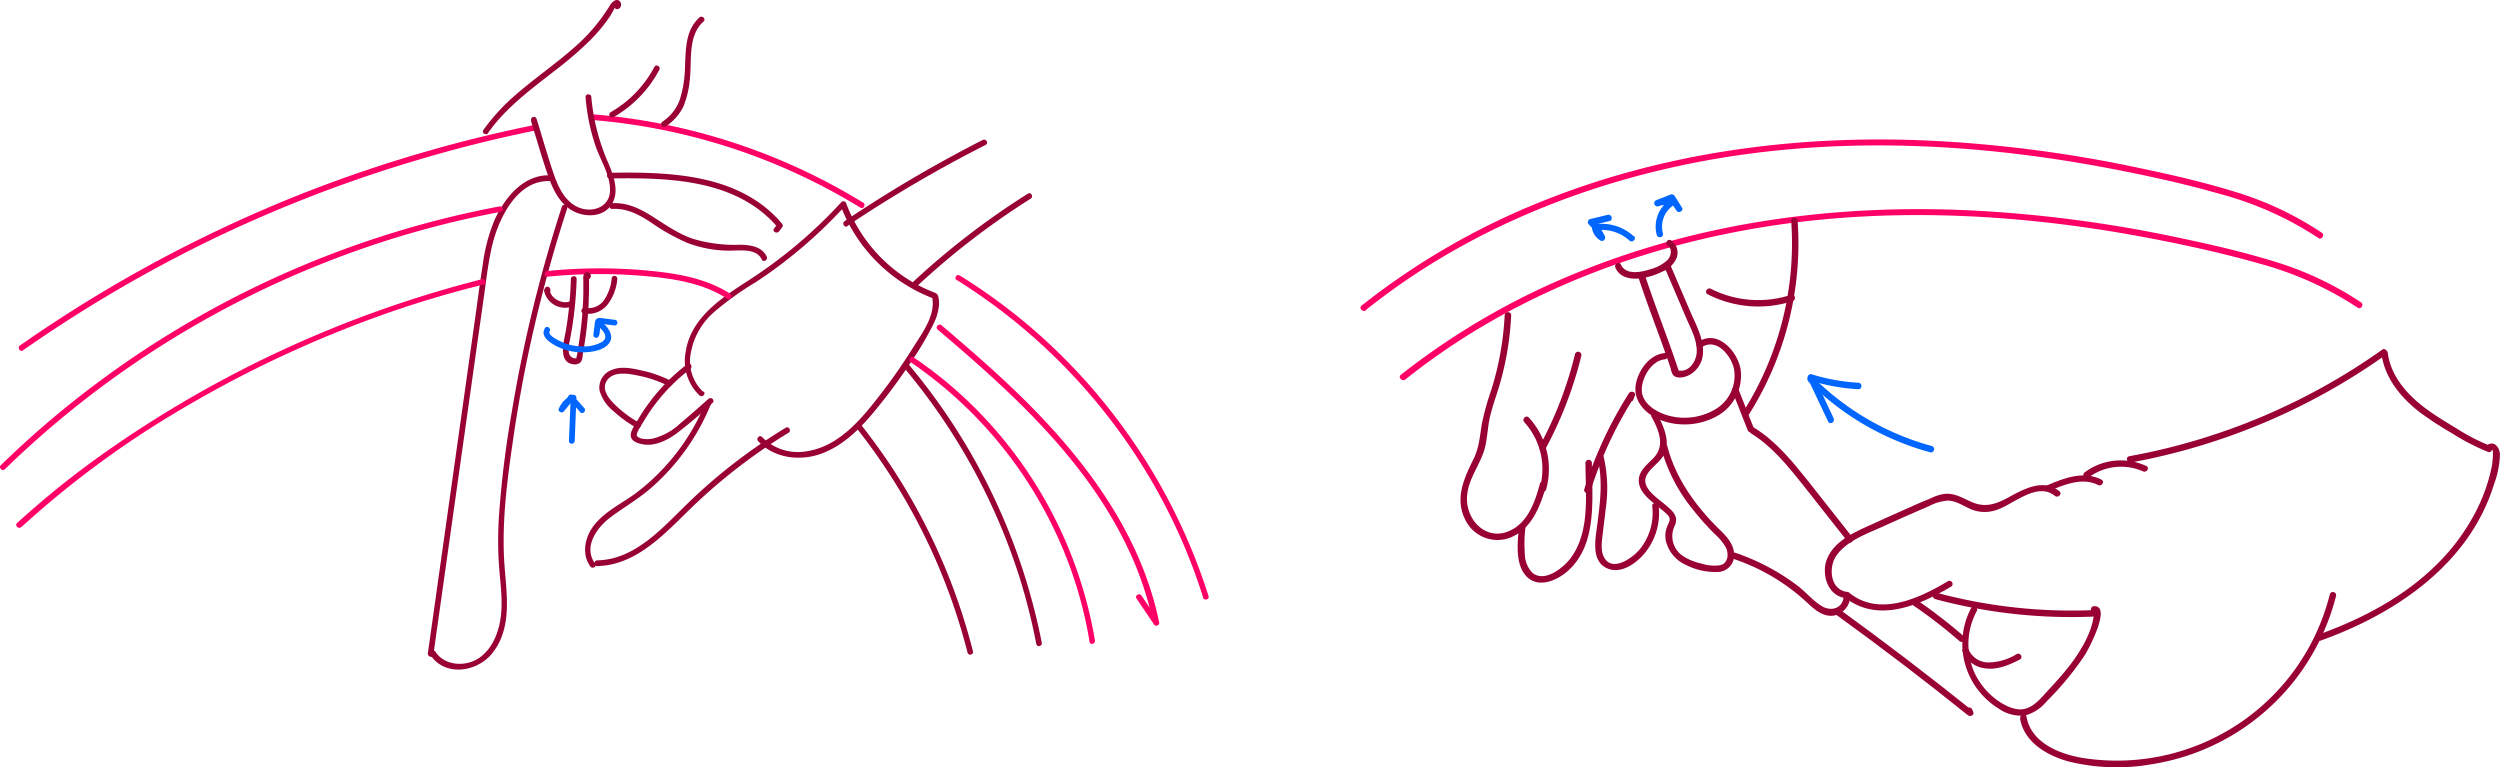 <svg xmlns="http://www.w3.org/2000/svg" viewBox="0 0 465.78 142.95"><defs><style>.cls-1{fill:#f06;}.cls-2{fill:#903;}.cls-3{fill:#06f;}</style></defs><title>Recurso 6</title><g id="Capa_2" data-name="Capa 2"><g id="Capa_2-2" data-name="Capa 2"><path class="cls-1" d="M261.86,70.68c18-14.37,39.88-23.39,62.45-27.64,25.15-4.73,51.14-3.45,76.17,1.33,6.95,1.33,13.89,2.86,20.7,4.8a63.13,63.13,0,0,1,18.08,8.15c.65.43,1.25-.61.61-1a61,61,0,0,0-15.94-7.54c-6.08-1.89-12.34-3.31-18.57-4.61a243.9,243.9,0,0,0-38.83-5c-24.48-1.1-49.27,2.17-72.07,11.38A134.27,134.27,0,0,0,261,69.83c-.61.48.25,1.33.85.85Z"/><path class="cls-2" d="M305.19,51.49c1.08,3.29,2.27,6.53,3.46,9.77.59,1.6,1.17,3.19,1.73,4.79q.42,1.17.81,2.34c.18.55.25,1.38.78,1.7.93.56,2.38.08,3.18-.47a4.89,4.89,0,0,0,2-2.87c.69-3-1.16-6.2-2.32-8.91l-3.73-8.71c-.3-.71-1.34-.09-1,.61l4.11,9.62c.83,1.93,2,4,1.91,6.21-.06,1.85-1.59,4.05-3.68,3.38l.42.43c-2-6.12-4.42-12.09-6.42-18.21-.24-.74-1.41-.42-1.17.32Z"/><path class="cls-2" d="M301,49.94c.95,2.09,3.48,2.19,5.44,1.8a13.91,13.91,0,0,0,3.27-1.13,4.8,4.8,0,0,0,2.64-2.5,2.78,2.78,0,0,0-1-3.32c-.65-.43-1.26.62-.61,1,.91.59.56,2-.05,2.64a7.77,7.77,0,0,1-3.3,1.76c-1.68.54-4.48,1.11-5.4-.9-.32-.71-1.36-.1-1,.61Z"/><path class="cls-2" d="M310.14,65.79c-2.79.25-4.85,3.13-5.35,5.71-.61,3.2,1.78,5.64,4.59,6.76a12.56,12.56,0,0,0,10.38-.66,8.62,8.62,0,0,0,4.54-8.75c-.56-3.45-4.39-7.62-7.95-5.09-.63.45,0,1.5.61,1,2.75-1.95,5.56,1.41,6.11,4a7.3,7.3,0,0,1-3.45,7.48,11.29,11.29,0,0,1-8.5,1.26c-2.26-.55-5.25-2.21-5.24-4.89,0-2.23,1.81-5.43,4.26-5.65.76-.07.77-1.28,0-1.21Z"/><path class="cls-2" d="M323,104.14a37.6,37.6,0,0,1,13.54,8c1.37,1.28,3,2.83,5.07,2.56a3.74,3.74,0,0,0,3.11-3.82.61.61,0,0,0-1.21,0c0,2.4-2.29,3.2-4.16,2-1.64-1-2.92-2.61-4.47-3.78A41.28,41.28,0,0,0,323.35,103c-.73-.26-1.05.91-.32,1.16Z"/><path class="cls-2" d="M322.74,72.84l2.85,7.25a.6.6,0,0,0,1.16-.32l-2.85-7.25a.6.6,0,0,0-1.16.32Z"/><path class="cls-1" d="M254.54,57.71c18-14.38,39.88-23.39,62.46-27.64,25.14-4.74,51.13-3.46,76.17,1.33,6.94,1.33,13.89,2.85,20.69,4.8a62.71,62.71,0,0,1,18.08,8.14c.65.44,1.26-.61.61-1a60.52,60.52,0,0,0-15.94-7.54c-6.08-1.9-12.33-3.31-18.56-4.61a243.05,243.05,0,0,0-38.83-5c-24.48-1.1-49.28,2.17-72.08,11.38a134.41,134.41,0,0,0-33.45,19.36c-.61.49.25,1.34.85.86Z"/><path class="cls-2" d="M307.71,77.66c1.33,2.47,2.6,5.34.36,7.67-1.22,1.27-2.87,2.45-2.74,4.41.15,2.23,2.52,3.75,4.05,5.05A13.46,13.46,0,0,1,310.76,96c.62.71.2,1.26-.11,2a4.65,4.65,0,0,0-.3,2.66,6.53,6.53,0,0,0,3.7,4.56,12,12,0,0,0,6.36,1.32,3.15,3.15,0,0,0,2.63-3.77c-.32-2.16-2.25-3.63-3.66-5.1-4-4.16-7.33-9-8.76-14.63a.6.6,0,0,0-1.16.32,30.92,30.92,0,0,0,5.77,11.35,51.08,51.08,0,0,0,4.26,4.8,9.93,9.93,0,0,1,2.05,2.47c.59,1.21.46,3-1.09,3.33A7.77,7.77,0,0,1,317,105a10,10,0,0,1-3.2-1.26A4.42,4.42,0,0,1,312,98c.87-1.86-.46-2.87-1.79-4-1.49-1.27-4.74-3.3-3.33-5.62,1.07-1.74,3.05-2.57,3.54-4.71s-.63-4.61-1.69-6.56c-.37-.68-1.41-.07-1,.61Z"/><path class="cls-2" d="M326.24,80.75c4,2.46,6.95,6.19,9.85,9.82,2.74,3.43,5.41,6.92,8.16,10.35.48.61,1.33-.25.85-.85-2.8-3.51-5.53-7.07-8.34-10.58s-5.89-7.31-9.91-9.78c-.67-.41-1.27.64-.61,1Z"/><path class="cls-2" d="M344.11,110.28c-3.15-.44-3.46-4.55-2-6.72,2-2.9,6-4.21,9-5.6q2.78-1.26,5.56-2.48l2.79-1.21a8.71,8.71,0,0,1,3.42-1c1.61,0,3.06,1.11,4.52,1.68A6.62,6.62,0,0,0,372,95c3.1-1,7.54-5.31,10.84-2.62.6.49,1.45-.36.85-.85-3-2.47-6.71-.38-9.6,1.2-2.21,1.21-4.27,1.88-6.69.82-1.61-.69-3.18-1.7-5-1.55a8.27,8.27,0,0,0-2.65.83c-1.22.51-2.44,1-3.65,1.57q-3.43,1.5-6.84,3.06c-3.24,1.48-7.36,3.06-8.84,6.62-1.14,2.74,0,6.86,3.32,7.33.76.1,1.09-1.06.33-1.17Z"/><path class="cls-2" d="M381.91,91.44c2.7-1.17,6.1-2.56,9-1.08.69.35,1.3-.69.61-1-3.31-1.71-7-.28-10.18,1.09-.71.31-.1,1.35.61,1Z"/><path class="cls-2" d="M389,89.06a10.13,10.13,0,0,1,10.27-1.24c.7.32,1.31-.72.61-1A11.31,11.31,0,0,0,388.4,88c-.61.47,0,1.52.61,1Z"/><path class="cls-2" d="M397,86.17a118.9,118.9,0,0,0,47.42-20c.63-.45,0-1.5-.61-1A117.83,117.83,0,0,1,396.71,85c-.76.14-.44,1.3.32,1.16Z"/><path class="cls-2" d="M443.67,65.79c.61,4.6,3.57,8.24,7.14,11a64.34,64.34,0,0,0,6.14,4,40.12,40.12,0,0,0,6.61,3.41c.73.27,1.05-.9.32-1.17a36.77,36.77,0,0,1-6.17-3.19c-1.91-1.16-3.83-2.3-5.62-3.62-3.46-2.55-6.63-6-7.22-10.46-.1-.75-1.31-.76-1.2,0Z"/><path class="cls-2" d="M343.72,111.3c6.15,4.91,14,1.45,19.89-2.06a.6.6,0,0,0-.61-1c-5.29,3.17-12.77,6.76-18.42,2.24-.61-.48-1.47.37-.86.86Z"/><path class="cls-2" d="M360.5,111.61a97.9,97.9,0,0,0,29.95,3.25c.77,0,.78-1.24,0-1.21a96.74,96.74,0,0,1-29.63-3.21.61.61,0,0,0-.32,1.17Z"/><path class="cls-2" d="M367.27,113.25a14.18,14.18,0,0,0,5,18.7,7.4,7.4,0,0,0,5,1.36,7.77,7.77,0,0,0,4-2.59,55.55,55.55,0,0,0,7.16-8.67c.68-1.08,5.06-9.25,1.72-9.11-.78,0-.78,1.25,0,1.21a12.45,12.45,0,0,1-.57,2.79,19.33,19.33,0,0,1-1.23,2.84,29.61,29.61,0,0,1-3.14,4.7c-1.14,1.44-2.38,2.8-3.62,4.14s-2.63,3.14-4.54,3.49-4.25-1-5.75-2.29a13.27,13.27,0,0,1-3.29-4.19,13,13,0,0,1,.28-11.77c.36-.68-.68-1.29-1-.61Z"/><path class="cls-2" d="M365.65,121.35a5.13,5.13,0,0,0,4.2,3.17c2.28.33,4.49-.62,6.47-1.64.69-.36.08-1.4-.61-1a10.26,10.26,0,0,1-5.43,1.54,4,4,0,0,1-3.47-2.34c-.27-.72-1.43-.41-1.16.32Z"/><path class="cls-2" d="M376.36,133.86c.74,4.42,5,6.89,9,8a37.37,37.37,0,0,0,15.51.53,42.11,42.11,0,0,0,26.81-15.84,42.6,42.6,0,0,0,7.55-15.49.6.6,0,0,0-1.16-.32,40.89,40.89,0,0,1-45.62,30.54c-4.44-.66-10-2.73-10.89-7.75-.13-.77-1.29-.44-1.16.32Z"/><path class="cls-2" d="M432.42,119.33c13.95-5,27.6-14.19,32.21-29a17.47,17.47,0,0,0,1.14-5.69c-.07-1.16-.9-2.47-2.17-1.84-.7.35-.09,1.39.61,1,.52-.26.11,2.74.06,3a30.39,30.39,0,0,1-.75,3,33.21,33.21,0,0,1-2.27,5.57,39.19,39.19,0,0,1-7.14,9.68c-6.12,6.11-13.94,10.21-22,13.13-.73.26-.42,1.43.32,1.16Z"/><path class="cls-2" d="M342.17,114.59q12.46,9,24.47,18.67c.41.33,1.25,0,1-.59l-.18-.47c-.28-.71-1.45-.4-1.17.32l.18.47,1-.59q-12.12-9.72-24.71-18.85c-.63-.46-1.23.59-.61,1Z"/><path class="cls-2" d="M356.57,112.87a93.25,93.25,0,0,1,8.51,6.58c.58.51,1.44-.34.85-.86a95.8,95.8,0,0,0-8.75-6.77c-.64-.44-1.25.61-.61,1.05Z"/><path class="cls-2" d="M280.34,58.69a55.28,55.28,0,0,1-2.51,14,49,49,0,0,0-1.74,6.27c-.39,2.32-.49,4.43-1.56,6.58-1.7,3.45-3.43,7.09-1.7,10.93a6.68,6.68,0,0,0,8.14,3.84c4.31-1.45,6-5.9,7.12-9.92a.61.61,0,0,0-1.17-.32c-.94,3.52-2.35,7.62-6.09,9-3.92,1.46-7.3-1.89-7.5-5.7-.21-4,2.72-6.8,3.46-10.51.38-1.9.44-3.82.93-5.7s1.12-3.61,1.66-5.42a55.31,55.31,0,0,0,2.17-13c0-.77-1.17-.77-1.21,0Z"/><path class="cls-2" d="M284,78.66a13,13,0,0,1,2.88,12.27.61.61,0,0,0,1.17.32,14.23,14.23,0,0,0-3.2-13.45c-.52-.57-1.38.29-.85.86Z"/><path class="cls-2" d="M287.9,83.71a73,73,0,0,0,6.73-17.47.61.61,0,0,0-1.17-.32,71.49,71.49,0,0,1-6.6,17.18c-.37.69.67,1.3,1,.61Z"/><path class="cls-2" d="M283,98.38c-.3,2.76-.73,7.05,1.57,9.17s5.73.47,7.65-1.28c5.41-4.93,4.41-13.37,4.37-20a.6.6,0,0,0-1.2,0c0,5.74.91,12.67-2.68,17.61-1.36,1.87-5,4.82-7.28,2.77a5.23,5.23,0,0,1-1.34-3.56,25.13,25.13,0,0,1,.11-4.75c.08-.77-1.12-.77-1.2,0Z"/><path class="cls-2" d="M296.34,91.45a73.81,73.81,0,0,1,8.21-17.59l-1.11-.47-.3.76c-.3.72.87,1,1.16.33l.31-.77c.26-.66-.75-1-1.11-.46a75.59,75.59,0,0,0-8.32,17.88c-.24.75.93,1.06,1.16.32Z"/><path class="cls-2" d="M297.64,85.4c1,3.94.51,8,0,12-.32,2.61-1.36,7,1.67,8.43,2.67,1.29,5.67-.93,7.25-2.93a11.79,11.79,0,0,0,2.48-8.58c-.08-.76-1.29-.77-1.21,0a10.65,10.65,0,0,1-2.31,8c-1.34,1.63-5.21,4.43-6.71,1.42-.61-1.22-.37-2.76-.23-4.07.18-1.61.41-3.22.58-4.83a26.15,26.15,0,0,0-.37-9.7.6.6,0,0,0-1.16.32Z"/><path class="cls-2" d="M325.92,77.11a59.67,59.67,0,0,0,9-35.95c-.05-.77-1.26-.78-1.2,0a58.65,58.65,0,0,1-8.8,35.34c-.42.66.63,1.27,1,.61Z"/><path class="cls-2" d="M318.2,54.85A20.72,20.72,0,0,0,334,56.09c.74-.24.42-1.4-.32-1.16a19.51,19.51,0,0,1-14.91-1.12c-.69-.35-1.3.69-.61,1Z"/><path class="cls-3" d="M341.66,78,337.91,70l-.68.89a37.42,37.42,0,0,0,9,1.63c.78,0,.78-1.17,0-1.21a36.24,36.24,0,0,1-8.7-1.58.61.61,0,0,0-.68.88l3.75,7.92c.34.7,1.38.09,1-.61Z"/><path class="cls-3" d="M336.91,71.07a51,51,0,0,0,22.74,13.21.61.61,0,0,0,.32-1.17,49.7,49.7,0,0,1-22.21-12.89.6.6,0,0,0-.85.85Z"/><path class="cls-3" d="M304.36,44a8.85,8.85,0,0,0-7.33-2.2c-.34,0-.47.45-.42.74a3.25,3.25,0,0,0,1.56,2.26c.55.34,1.07-.3.83-.82a11.09,11.09,0,0,0-2.15-3l-.27,1,3.28-.79c.75-.18.43-1.34-.32-1.16l-3.28.78a.61.61,0,0,0-.26,1A9.83,9.83,0,0,1,298,44.54l.83-.83a2.14,2.14,0,0,1-1-1.54l-.42.74a7.6,7.6,0,0,1,6.16,1.9c.57.52,1.43-.33.85-.86Z"/><path class="cls-3" d="M309.82,43.44a4.73,4.73,0,0,1,2-5.2.61.61,0,0,0-.15-1.1,5,5,0,0,0-3,.13l.32,1.17,2.68-1-.68-.28,1.35,2.07c.42.65,1.47,0,1-.61L312,36.5a.64.64,0,0,0-.68-.28l-2.68,1.05a.63.63,0,0,0-.42.75.61.61,0,0,0,.74.42,3.78,3.78,0,0,1,2.37-.13l-.14-1.11a6,6,0,0,0-2.52,6.56.6.6,0,0,0,1.16-.32Z"/><path class="cls-1" d="M110.23,22.35a113,113,0,0,1,50.06,16.33c.58.36,1.12-.56.53-.92a113.82,113.82,0,0,0-50.59-16.48c-.69-.05-.68,1,0,1.07Z"/><path class="cls-1" d="M4.27,65.28a258.22,258.22,0,0,1,35-20.57A253.07,253.07,0,0,1,77.17,30C84.54,27.77,92,25.9,99.56,24.35c.67-.13.39-1.16-.29-1A259.06,259.06,0,0,0,59.89,34.69,255.3,255.3,0,0,0,23.39,51.9Q13.28,57.69,3.73,64.36c-.56.39,0,1.31.54.92Z"/><path class="cls-2" d="M90.94,24.76c3.29-4.7,8-8.12,12.45-11.61a71.33,71.33,0,0,0,6.35-5.43,34.71,34.71,0,0,0,2.74-3.07c.4-.52.79-1.05,1.15-1.59a23.66,23.66,0,0,0,1.3-2.43c-.68-.07-.67,1,0,1.07s1-.83.63-1.36c-.62-.82-1.52,0-1.89.61a33.7,33.7,0,0,1-5,6.34c-3.92,3.8-8.5,6.8-12.61,10.39a37,37,0,0,0-6,6.54c-.39.57.53,1.1.92.54Z"/><path class="cls-2" d="M98.9,22.45C100,26,101,29.55,102.21,33c.92,2.6,2.32,5.36,5,6.53,2.09.92,4.89.85,6.43-1,1.92-2.35.8-5.55-.24-8a39.22,39.22,0,0,1-3.23-12.43c0-.68-1.12-.69-1.07,0A37,37,0,0,0,111,27.32c.92,2.63,2.76,5.4,2.65,8.28s-3,4-5.47,3.19c-2.71-.9-4.07-3.68-4.95-6.19-1.19-3.44-2.17-7-3.25-10.43-.2-.66-1.23-.38-1,.28Z"/><path class="cls-2" d="M114.31,21.83A22,22,0,0,0,122.84,13c.32-.6-.6-1.14-.92-.53a21.09,21.09,0,0,1-8.14,8.43.53.53,0,0,0,.53.92Z"/><path class="cls-2" d="M124,23.57a9.34,9.34,0,0,0,3.31-3.69A16.76,16.76,0,0,0,128.5,15c.46-3.58-.45-8.29,2.58-11,.52-.45-.24-1.2-.75-.75-2.78,2.44-2.55,6.4-2.73,9.78a21.09,21.09,0,0,1-.92,5.46,8.11,8.11,0,0,1-3.26,4.17c-.56.39,0,1.31.54.92Z"/><path class="cls-2" d="M128.07,67.83a35.81,35.81,0,0,0-9.34,10.57c-.44.78-1.39,2-1.19,2.95s1.45,1.31,2.27,1.44c2.21.37,4.36-.7,6.12-1.94a85.6,85.6,0,0,0,6.83-5.79c.52-.45-.23-1.2-.75-.75-1.77,1.54-3.51,3.13-5.32,4.62a11.49,11.49,0,0,1-5.19,2.81c-.77.13-2.19.16-2.78-.46-.43-.43,1-2.38,1.24-2.85a34.23,34.23,0,0,1,8.65-9.68c.54-.41,0-1.34-.54-.92Z"/><path class="cls-2" d="M110.87,105c-2.27-3.12.34-6.73,2.9-8.64s5.24-3.43,7.63-5.53a41.51,41.51,0,0,0,11-15.41c.26-.63-.77-.91-1-.28a40.3,40.3,0,0,1-12.73,16.59c-2.65,2-5.92,3.48-8,6.14-1.68,2.14-2.38,5.34-.68,7.67.4.55,1.33,0,.92-.54Z"/><path class="cls-2" d="M111.21,105.47c6.91-.11,12.05-5.41,16.65-9.93a104.55,104.55,0,0,1,19.06-14.92c.58-.36.05-1.28-.54-.92a102.72,102.72,0,0,0-18.3,14.13c-4.69,4.55-9.79,10.47-16.87,10.57a.54.54,0,0,0,0,1.07Z"/><path class="cls-2" d="M119.14,78.79a21.67,21.67,0,0,1-4.06-2.92c-1.16-1.06-3-2.89-2.19-4.62,1-2.17,4-1.69,5.85-1.3a21.94,21.94,0,0,1,5.74,1.93c.61.31,1.15-.61.54-.92a22.29,22.29,0,0,0-5.18-1.87c-1.87-.42-4-.94-5.84-.17a3.49,3.49,0,0,0-2.29,3.87,7.58,7.58,0,0,0,2.61,3.83,22.72,22.72,0,0,0,4.28,3.09c.61.33,1.15-.59.54-.92Z"/><path class="cls-2" d="M131,73a7.89,7.89,0,0,1-2.27-7.36A13.06,13.06,0,0,1,133,58.18a55.57,55.57,0,0,1,7.81-5.61,85.42,85.42,0,0,0,8.07-6,87.13,87.13,0,0,0,8.56-8.19l-.89-.24a29.79,29.79,0,0,0,17.47,17.51l-.37-.37c.78,3.38-1.89,6.84-3.58,9.55s-3.59,5.46-5.57,8.05c-3.56,4.63-7.86,10.16-14,11.16A9.34,9.34,0,0,1,142,81.44c-.46-.52-1.21.24-.75.75,3,3.28,8,3.78,11.94,2.27,4.8-1.82,8.26-5.91,11.35-9.84,1.73-2.18,3.37-4.44,4.91-6.76a57.25,57.25,0,0,0,4.48-7.53,9.8,9.8,0,0,0,1-3.34,5.44,5.44,0,0,0-.09-1.61c-.14-.7-.41-.71-1.05-1a27.72,27.72,0,0,1-6.3-3.49,28.69,28.69,0,0,1-9.83-13,.54.54,0,0,0-.89-.24,88.67,88.67,0,0,1-17.29,14.58c-5.06,3.28-10.85,7-11.75,13.45a8.88,8.88,0,0,0,2.6,8c.51.45,1.27-.3.75-.76Z"/><path class="cls-2" d="M80.74,122,86.2,83.3,88.92,64l1.31-9.24c.41-2.95.75-5.92,1.42-8.82,1.19-5.18,4.77-12.76,11.19-12.17.68.06.68-1,0-1.07-5.08-.47-8.8,4.06-10.69,8.27a32.59,32.59,0,0,0-2.21,8.35c-.51,3.25-.93,6.52-1.39,9.78L82.92,99l-3.2,22.69c-.1.67.93,1,1,.29Z"/><path class="cls-2" d="M113.62,33.25c10.92-.17,23.64.09,31.31,9.15l-.08-.64-.63.81c-.42.54.51,1.07.92.54l.63-.82a.53.53,0,0,0-.09-.64c-7.85-9.28-20.87-9.64-32.06-9.46a.53.53,0,0,0,0,1.06Z"/><path class="cls-2" d="M80.18,122c2.68,4.15,8.69,3.22,11.49-.24,4.1-5.07,2.53-11.89,2.24-17.82-.35-7.21.59-14.46,1.62-21.58Q97,72,99.35,61.74q2.64-11.6,6.33-22.93c.21-.65-.82-.93-1-.28a261.17,261.17,0,0,0-9.34,38.3,187.89,187.89,0,0,0-2.38,19.35,68.27,68.27,0,0,0,.07,10c.27,3.2.73,6.5.12,9.7-.55,2.85-2,5.91-4.77,7.2-2.42,1.13-5.73.71-7.25-1.65-.37-.58-1.29,0-.92.54Z"/><path class="cls-2" d="M114.07,38.93c2.65-.18,5,1.06,7.12,2.45A39.07,39.07,0,0,0,128,45.23a22.16,22.16,0,0,0,7.93,1.47c1.94,0,5-.49,6,1.65.29.62,1.21.08.92-.54-.9-1.9-3.1-2.19-5-2.21A27,27,0,0,1,129,44.46c-2.83-1-5.18-2.71-7.69-4.28-2.2-1.37-4.58-2.5-7.23-2.31-.68,0-.69,1.11,0,1.06Z"/><path class="cls-2" d="M159.85,80.1a112,112,0,0,1,20.44,41.59.53.53,0,0,0,1-.28,113,113,0,0,0-14.71-33.7c-1.87-2.88-3.88-5.67-6-8.37-.43-.54-1.18.22-.76.76Z"/><path class="cls-2" d="M168.7,68.84A114.62,114.62,0,0,1,190,107.72,115.47,115.47,0,0,1,193.08,120l1-.28-.27-1.32c-.14-.67-1.17-.39-1,.28l.28,1.32c.14.67,1.16.39,1-.28A115.35,115.35,0,0,0,177,78.19a114,114,0,0,0-7.55-10.11c-.44-.52-1.19.24-.75.76Z"/><path class="cls-1" d="M4,98.19A178,178,0,0,1,34.57,75.78,214.58,214.58,0,0,1,70,59.11,194.78,194.78,0,0,1,90.16,53a.53.53,0,0,0-.28-1,213.11,213.11,0,0,0-70.2,32.21A167.16,167.16,0,0,0,3.19,97.44c-.5.46.25,1.22.76.75Z"/><path class="cls-1" d="M102,51.55a97.21,97.21,0,0,1,17.81-.15c5.41.46,11,1.25,15.68,4.24.58.37,1.11-.55.54-.92-4.59-2.94-10.05-3.81-15.38-4.31a96.84,96.84,0,0,0-18.65.08c-.68.06-.69,1.13,0,1.06Z"/><path class="cls-1" d="M169.7,67.5a79,79,0,0,1,29.85,38.7A77.33,77.33,0,0,1,203,119.58c.11.68,1.14.39,1-.28a80.06,80.06,0,0,0-22.85-43.78,77.48,77.48,0,0,0-10.94-8.94c-.57-.38-1.1.54-.54.92Z"/><path class="cls-1" d="M.91,87.42a179.7,179.7,0,0,1,32.5-25.08A181.72,181.72,0,0,1,70.9,45.18a179.89,179.89,0,0,1,22.38-5.71c.67-.13.39-1.16-.29-1A181.76,181.76,0,0,0,17.81,71.57,178.67,178.67,0,0,0,.16,86.67c-.49.47.26,1.23.75.75Z"/><path class="cls-1" d="M174.65,61.37c13.77,11.65,27.59,24.18,35.47,40.74a61.65,61.65,0,0,1,4.75,14l1-.41-3.2-4.74c-.39-.57-1.31,0-.93.54l3.2,4.74a.54.54,0,0,0,1-.41C212.22,98,200.45,83.38,187.44,71.21c-3.9-3.65-7.95-7.14-12-10.59-.52-.44-1.28.31-.75.75Z"/><path class="cls-1" d="M178.3,52.19a108.65,108.65,0,0,1,39.61,43.64,105.55,105.55,0,0,1,6.29,15.62.54.54,0,0,0,1-.29,109.72,109.72,0,0,0-32.76-49.84,107.45,107.45,0,0,0-13.64-10c-.58-.36-1.12.56-.53.92Z"/><path class="cls-2" d="M157.9,42.08A245.51,245.51,0,0,1,183.63,27c.61-.31.07-1.23-.54-.92a245.51,245.51,0,0,0-25.73,15.13c-.57.38,0,1.31.54.92Z"/><path class="cls-2" d="M170.78,53.39A142.59,142.59,0,0,1,192.05,37c.58-.36,0-1.29-.54-.92A144.29,144.29,0,0,0,170,52.63c-.5.47.25,1.23.76.76Z"/><path class="cls-2" d="M106.36,52a69.74,69.74,0,0,1-.94,9.66c-.32,1.84-1.58,5.91,1.48,6.22a1.52,1.52,0,0,0,1.2-.33c.45-.4.43-1.26.53-1.83.27-1.51.49-3,.67-4.55s.3-3.17.38-4.76c0-.82.06-1.64.07-2.46,0-.41,0-.82,0-1.23,0-.09,0-1-.06-.95l-.41,0-.21-.51.6-.25h-.07c-.67-.1-1,.93-.28,1h.07a.55.55,0,0,0,.6-.24c.37-.73-.49-1.49-1.09-.82-.32.36-.23,1-.22,1.38,0,.82,0,1.64,0,2.46a68.91,68.91,0,0,1-.89,9.51c0,.35-.11.71-.18,1.06a4,4,0,0,1-.22,1.21c.08.14,0,.2-.23.18a1,1,0,0,1-.47-.1,1.23,1.23,0,0,1-.67-.79,4.36,4.36,0,0,1,.1-2.18c.15-.81.3-1.62.44-2.43a71.3,71.3,0,0,0,.88-9.33.54.54,0,0,0-1.07,0Z"/><path class="cls-2" d="M101.33,54a4,4,0,0,0,5.55,3,.53.53,0,1,0-.53-.92,2.49,2.49,0,0,1-1.26.22,3.17,3.17,0,0,1-.6-.12,2.91,2.91,0,0,1-.6-.25,3,3,0,0,1-1-.81,3.29,3.29,0,0,1-.36-.6c0,.07,0-.07,0-.09s0-.11,0-.16a1.46,1.46,0,0,1,0-.2s0-.19,0-.12a.55.55,0,0,0-.54-.53.53.53,0,0,0-.53.53Z"/><path class="cls-2" d="M108.75,58.39a4.59,4.59,0,0,0,4.36-1.54A9,9,0,0,0,115,52.07a.56.56,0,0,0-.38-.66.54.54,0,0,0-.65.38A8.38,8.38,0,0,1,112.48,56,3.59,3.59,0,0,1,109,57.36c-.67-.15-1,.88-.28,1Z"/><path class="cls-3" d="M107.08,82.16l.31-8.06a.53.53,0,0,0-.67-.52,4.63,4.63,0,0,0-2.61,2.58c-.21.51.54.89.89.52a17.58,17.58,0,0,0,1.84-2.38l-.84.1,2.1,2.39c.46.51,1.21-.24.75-.76l-2.1-2.38a.53.53,0,0,0-.83.11,15.93,15.93,0,0,1-1.68,2.17l.89.52A3.44,3.44,0,0,1,107,74.61l-.67-.51L106,82.16c0,.68,1,.68,1.07,0Z"/><path class="cls-3" d="M101.48,61.26c-.9,1.56,1.37,2.84,2.49,3.38a10.66,10.66,0,0,0,4.87,1c1.47-.05,3.4-.32,4.45-1.46,1.27-1.37.21-2.95-.92-4-.51-.46-1.26.29-.75.75.83.75,1.83,1.92.54,2.77a6.74,6.74,0,0,1-3.5.84,9.73,9.73,0,0,1-3.54-.64c-.52-.2-3.19-1.36-2.72-2.18a.53.53,0,0,0-.92-.54Z"/><path class="cls-3" d="M111.67,62.41l.17-1.39.09-.67a1,1,0,0,1,0-.17c0-.13,0,0,0,0a.44.44,0,0,1-.15.12h0c.43,0,.87.11,1.31.17l1.41.17a.52.52,0,0,0,.53-.53.53.53,0,0,0-.53-.53l-1.58-.2-.78-.1a1.64,1.64,0,0,0-.73,0c-.64.22-.59,1-.66,1.51l-.2,1.62a.53.53,0,0,0,.53.53.54.54,0,0,0,.53-.53Z"/></g></g></svg>